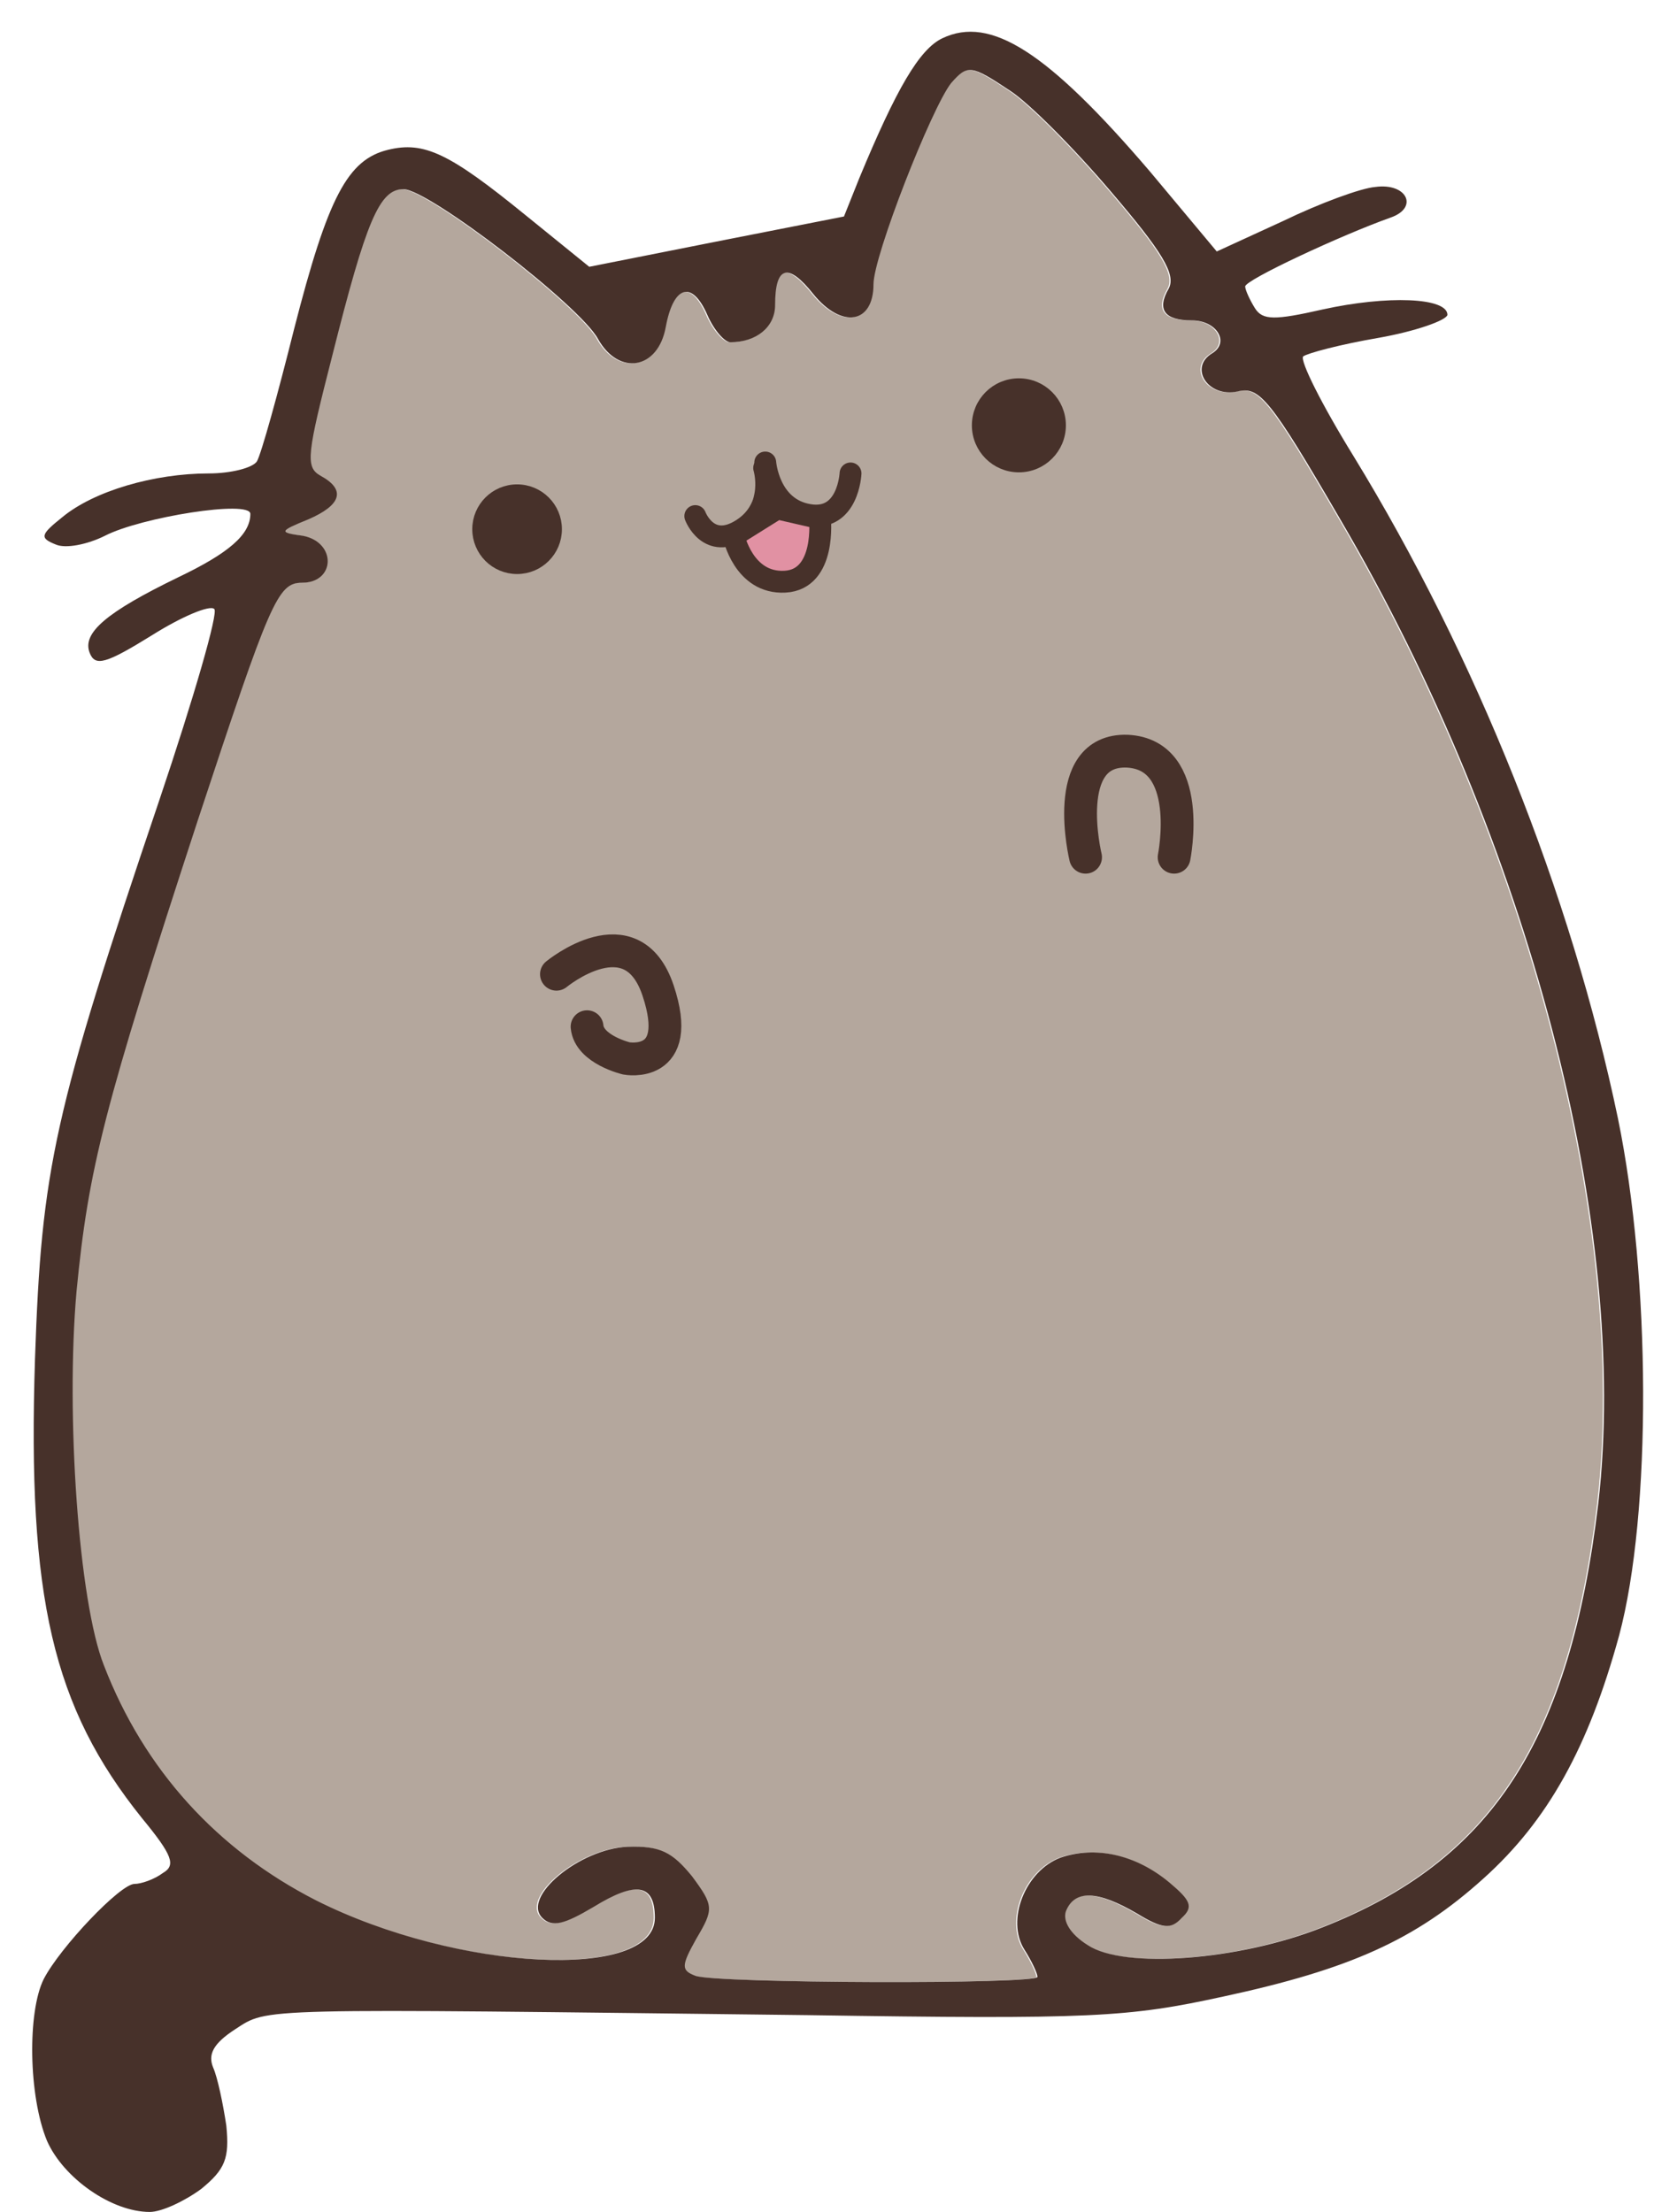 <?xml version="1.0" encoding="utf-8"?>
<!-- Generator: Adobe Illustrator 19.1.0, SVG Export Plug-In . SVG Version: 6.00 Build 0)  -->
<svg version="1.1" id="layout1" xmlns="http://www.w3.org/2000/svg" xmlns:xlink="http://www.w3.org/1999/xlink" x="0px" y="0px"
	 viewBox="-552 379.7 153.4 202.3" style="enable-background:new -552 379.7 153.4 202.3;" xml:space="preserve">
<style type="text/css">
	.st0{fill:#B4A79D;}
	.st1{fill:#47312A;}
	.st2{fill:none;stroke:#47312A;stroke-width:3;stroke-linecap:round;stroke-miterlimit:10;}
	.st3{fill:#E191A3;stroke:#47312A;stroke-width:2;stroke-miterlimit:10;}
	.st4{fill:none;stroke:#47312A;stroke-width:2;stroke-linecap:round;stroke-miterlimit:10;}
	.st5{fill:#47312A;stroke:#47312A;stroke-miterlimit:10;}
</style>
<g id="cat1">
	<path id="backgrond" class="st0" d="M-438.9,415.5c-2.7,0.6-4.5-2.2-2.3-3.5c1.6-1,0.4-3-1.9-3c-2.5,0-3.2-1-2.1-2.9
		c0.7-1.3-0.6-3.4-5.3-8.9c-3.4-4-7.5-8.1-9.2-9.2c-3.6-2.4-3.9-2.4-5.4-0.7c-1.8,2.3-7.1,15.8-7.1,18.4c0,3.6-2.9,4.1-5.5,0.9
		c-2.3-2.9-3.5-2.6-3.5,1c0,2-1.7,3.4-4.1,3.4c-0.5,0-1.5-1.1-2.1-2.5c-1.4-3.2-3.1-2.7-3.8,1.1c-0.7,3.9-4.3,4.5-6.2,1.1
		c-1.6-3-15.5-13.7-17.8-13.7c-2.2,0-3.4,2.9-6.5,15.2c-2.3,9-2.5,10.2-1.1,11c2.4,1.3,1.9,2.7-1.1,4c-2.7,1.1-2.7,1.2-0.5,1.5
		c3.1,0.6,3,4.3-0.1,4.3c-2.2,0-2.9,1.7-9.5,21.7c-8.6,26.3-10,31.8-11.1,43.1c-1,11.3,0.2,28.4,2.5,34.2
		c3.7,9.6,10.4,16.9,19.4,21.5c12.9,6.5,31,7.4,31,1.6c0-3.1-1.7-3.4-5.6-1c-2.7,1.6-3.8,1.9-4.7,1c-1.9-1.9,3.4-6.3,7.8-6.5
		c3-0.1,4.1,0.5,5.9,2.7c2,2.7,2,3,0.4,5.7c-1.4,2.5-1.4,2.9-0.1,3.4c1.8,0.7,31.3,0.8,31.3,0.1c0-0.3-0.5-1.4-1.2-2.5
		c-1.7-2.7,0.1-7.2,3.3-8.4c3.2-1.1,6.9-0.3,10,2.3c1.9,1.6,2.2,2.2,1.1,3.2c-1,1.1-1.8,1-4.1-0.4c-3.6-2.1-5.7-2.2-6.5-0.2
		c-0.3,0.9,0.4,2.1,2,3.1c3.3,2.2,13.8,1.4,21.4-1.6c15.6-6.1,22.7-17.1,25.3-38.8c2.9-25.1-6.3-60.5-23.6-90
		C-435.9,416.2-436.9,415-438.9,415.5z M-504,431.7c-2.6,0.5-4.8-1.7-4.3-4.3c0.3-1.4,1.4-2.6,2.9-2.9c2.6-0.5,4.8,1.7,4.3,4.3
		C-501.4,430.3-502.6,431.4-504,431.7z M-482.1,422.5c0,0,1.1,3.6-2,5.6 M-478.1,426.9l1,0.2c0,0,0.6,5.6-3.2,5.8
		c-3.8,0.2-4.7-4.2-4.7-4.2l4-2.5L-478.1,426.9c-3.6-0.6-4-4.8-4-4.8 M-458.2,422.3c-2.5,0.4-4.7-1.8-4.3-4.3
		c0.2-1.6,1.5-2.9,3.1-3.1c2.5-0.4,4.7,1.8,4.3,4.3C-455.4,420.7-456.7,422-458.2,422.3z"/>
	<path id="border" class="st1" d="M-465.8,383.2c-2.1,1-4.2,4.6-7.6,12.8l-1.4,3.5l-11.7,2.3l-11.6,2.3l-5.8-4.7
		c-7-5.7-9.3-6.8-12.6-6c-3.7,0.9-5.5,4.3-8.6,16.4c-1.5,6-3,11.4-3.4,12.1c-0.4,0.6-2.4,1.1-4.4,1.1c-5,0-10.5,1.6-13.4,4
		c-2,1.6-2.1,1.9-0.6,2.5c0.9,0.4,2.9,0,4.5-0.8c3.3-1.7,13.3-3.3,13.3-2c0,1.9-2,3.6-6.6,5.8c-6.6,3.2-8.8,5.1-8.1,6.9
		c0.5,1.3,1.5,1,5.7-1.6c2.7-1.7,5.3-2.8,5.7-2.4c0.4,0.3-1.9,8.2-5,17.4c-9.7,28.7-10.8,33.7-11.4,51.2c-0.7,21.8,1.6,31.8,9.8,42
		c2.8,3.4,3.1,4.3,1.9,5c-0.8,0.6-2,1-2.6,1c-1.3,0-6.8,5.8-8.3,8.7c-1.5,3-1.4,10.7,0.3,14.8c1.5,3.4,5.9,6.5,9.4,6.5
		c1.1,0,3.2-1,4.7-2.1c2.2-1.8,2.6-2.8,2.3-5.8c-0.3-2-0.8-4.4-1.2-5.3c-0.5-1.2,0-2.2,2-3.5c3.1-2,1.4-1.9,52.4-1.3
		c26,0.4,29.3,0.2,38-1.7c11.6-2.5,17.6-5.2,23.8-10.8c5.9-5.3,9.6-12,12.4-22.2c3-11.2,2.9-32.7-0.1-47.3
		c-4.3-20.6-13-42.3-24.2-60.6c-2.9-4.7-4.9-8.7-4.6-9.1c0.4-0.3,3.4-1.1,6.9-1.7c3.4-0.6,6.2-1.6,6.3-2.1c0-1.6-5.5-1.8-11.4-0.5
		c-4.4,1-5.5,1-6.2-0.1c-0.5-0.8-0.9-1.7-0.9-2c0-0.6,8.8-4.7,13.3-6.3c2.6-0.9,1.5-3.2-1.4-2.8c-1.3,0.1-5.1,1.5-8.4,3.1l-6.1,2.8
		l-6.1-7.3C-456.2,384.4-461.4,381.1-465.8,383.2z M-459.6,388c1.7,1.1,5.8,5.2,9.2,9.2c4.7,5.5,6,7.6,5.3,8.9
		c-1.1,1.9-0.4,2.9,2.1,2.9c2.3,0,3.5,2,1.9,3c-2.2,1.3-0.4,4.1,2.3,3.5c2-0.5,3,0.7,9.4,11.7c17.3,29.5,26.5,64.9,23.6,90
		c-2.6,21.7-9.7,32.7-25.3,38.8c-7.6,3-18.1,3.8-21.4,1.6c-1.6-1-2.3-2.2-2-3.1c0.8-2,2.9-1.9,6.5,0.2c2.3,1.4,3.1,1.5,4.1,0.4
		c1.1-1,0.8-1.6-1.1-3.2c-3.1-2.6-6.8-3.4-10-2.3c-3.2,1.2-5,5.7-3.3,8.4c0.7,1.1,1.2,2.2,1.2,2.5c0,0.7-29.5,0.6-31.3-0.1
		c-1.3-0.5-1.3-0.9,0.1-3.4c1.6-2.7,1.6-3-0.4-5.7c-1.8-2.2-2.9-2.8-5.9-2.7c-4.4,0.2-9.7,4.6-7.8,6.5c0.9,0.9,2,0.6,4.7-1
		c3.9-2.4,5.6-2.1,5.6,1c0,5.8-18.1,4.9-31-1.6c-9-4.6-15.7-11.9-19.4-21.5c-2.3-5.8-3.5-22.9-2.5-34.2c1.1-11.3,2.5-16.8,11.1-43.1
		c6.6-20,7.3-21.7,9.5-21.7c3.1,0,3.2-3.7,0.1-4.3c-2.2-0.3-2.2-0.4,0.5-1.5c3-1.3,3.5-2.7,1.1-4c-1.4-0.8-1.2-2,1.1-11
		c3.1-12.3,4.3-15.2,6.5-15.2c2.3,0,16.2,10.7,17.8,13.7c1.9,3.4,5.5,2.8,6.2-1.1c0.7-3.8,2.4-4.3,3.8-1.1c0.6,1.4,1.6,2.5,2.1,2.5
		c2.4,0,4.1-1.4,4.1-3.4c0-3.6,1.2-3.9,3.5-1c2.6,3.2,5.5,2.7,5.5-0.9c0-2.6,5.3-16.1,7.1-18.4C-463.5,385.6-463.2,385.6-459.6,388z
		"/>
	<path id="hand2" class="st2" d="M-452.7,458.1c0,0-2.4-9.9,3.8-9.7c6.2,0.3,4.3,9.7,4.3,9.7"/>
	<path id="hand1" class="st2" d="M-501.1,468.8c0,0,6.9-5.7,9.3,1.5c2.4,7.2-2.9,6.2-2.9,6.2s-3.4-0.8-3.6-2.9"/>
	<path id="nose3" class="st3" d="M-484.9,428.7c0,0,0.9,4.4,4.7,4.2c3.8-0.2,3.2-5.8,3.2-5.8l-3.9-0.9L-484.9,428.7z"/>
	<path id="nose2" class="st4" d="M-482,422c0,0,0.3,4.2,4,4.8c3.6,0.6,3.8-3.8,3.8-3.8"/>
	<path id="nose1" class="st4" d="M-488.4,426.9c0,0,1.2,3.2,4.3,1.2s2-5.6,2-5.6"/>
	<circle id="eye2" class="st5" cx="-504.7" cy="428.1" r="3.6"/>
	<circle id="eye1" class="st5" cx="-458.8" cy="418.6" r="3.8"/>
</g>
</svg>
